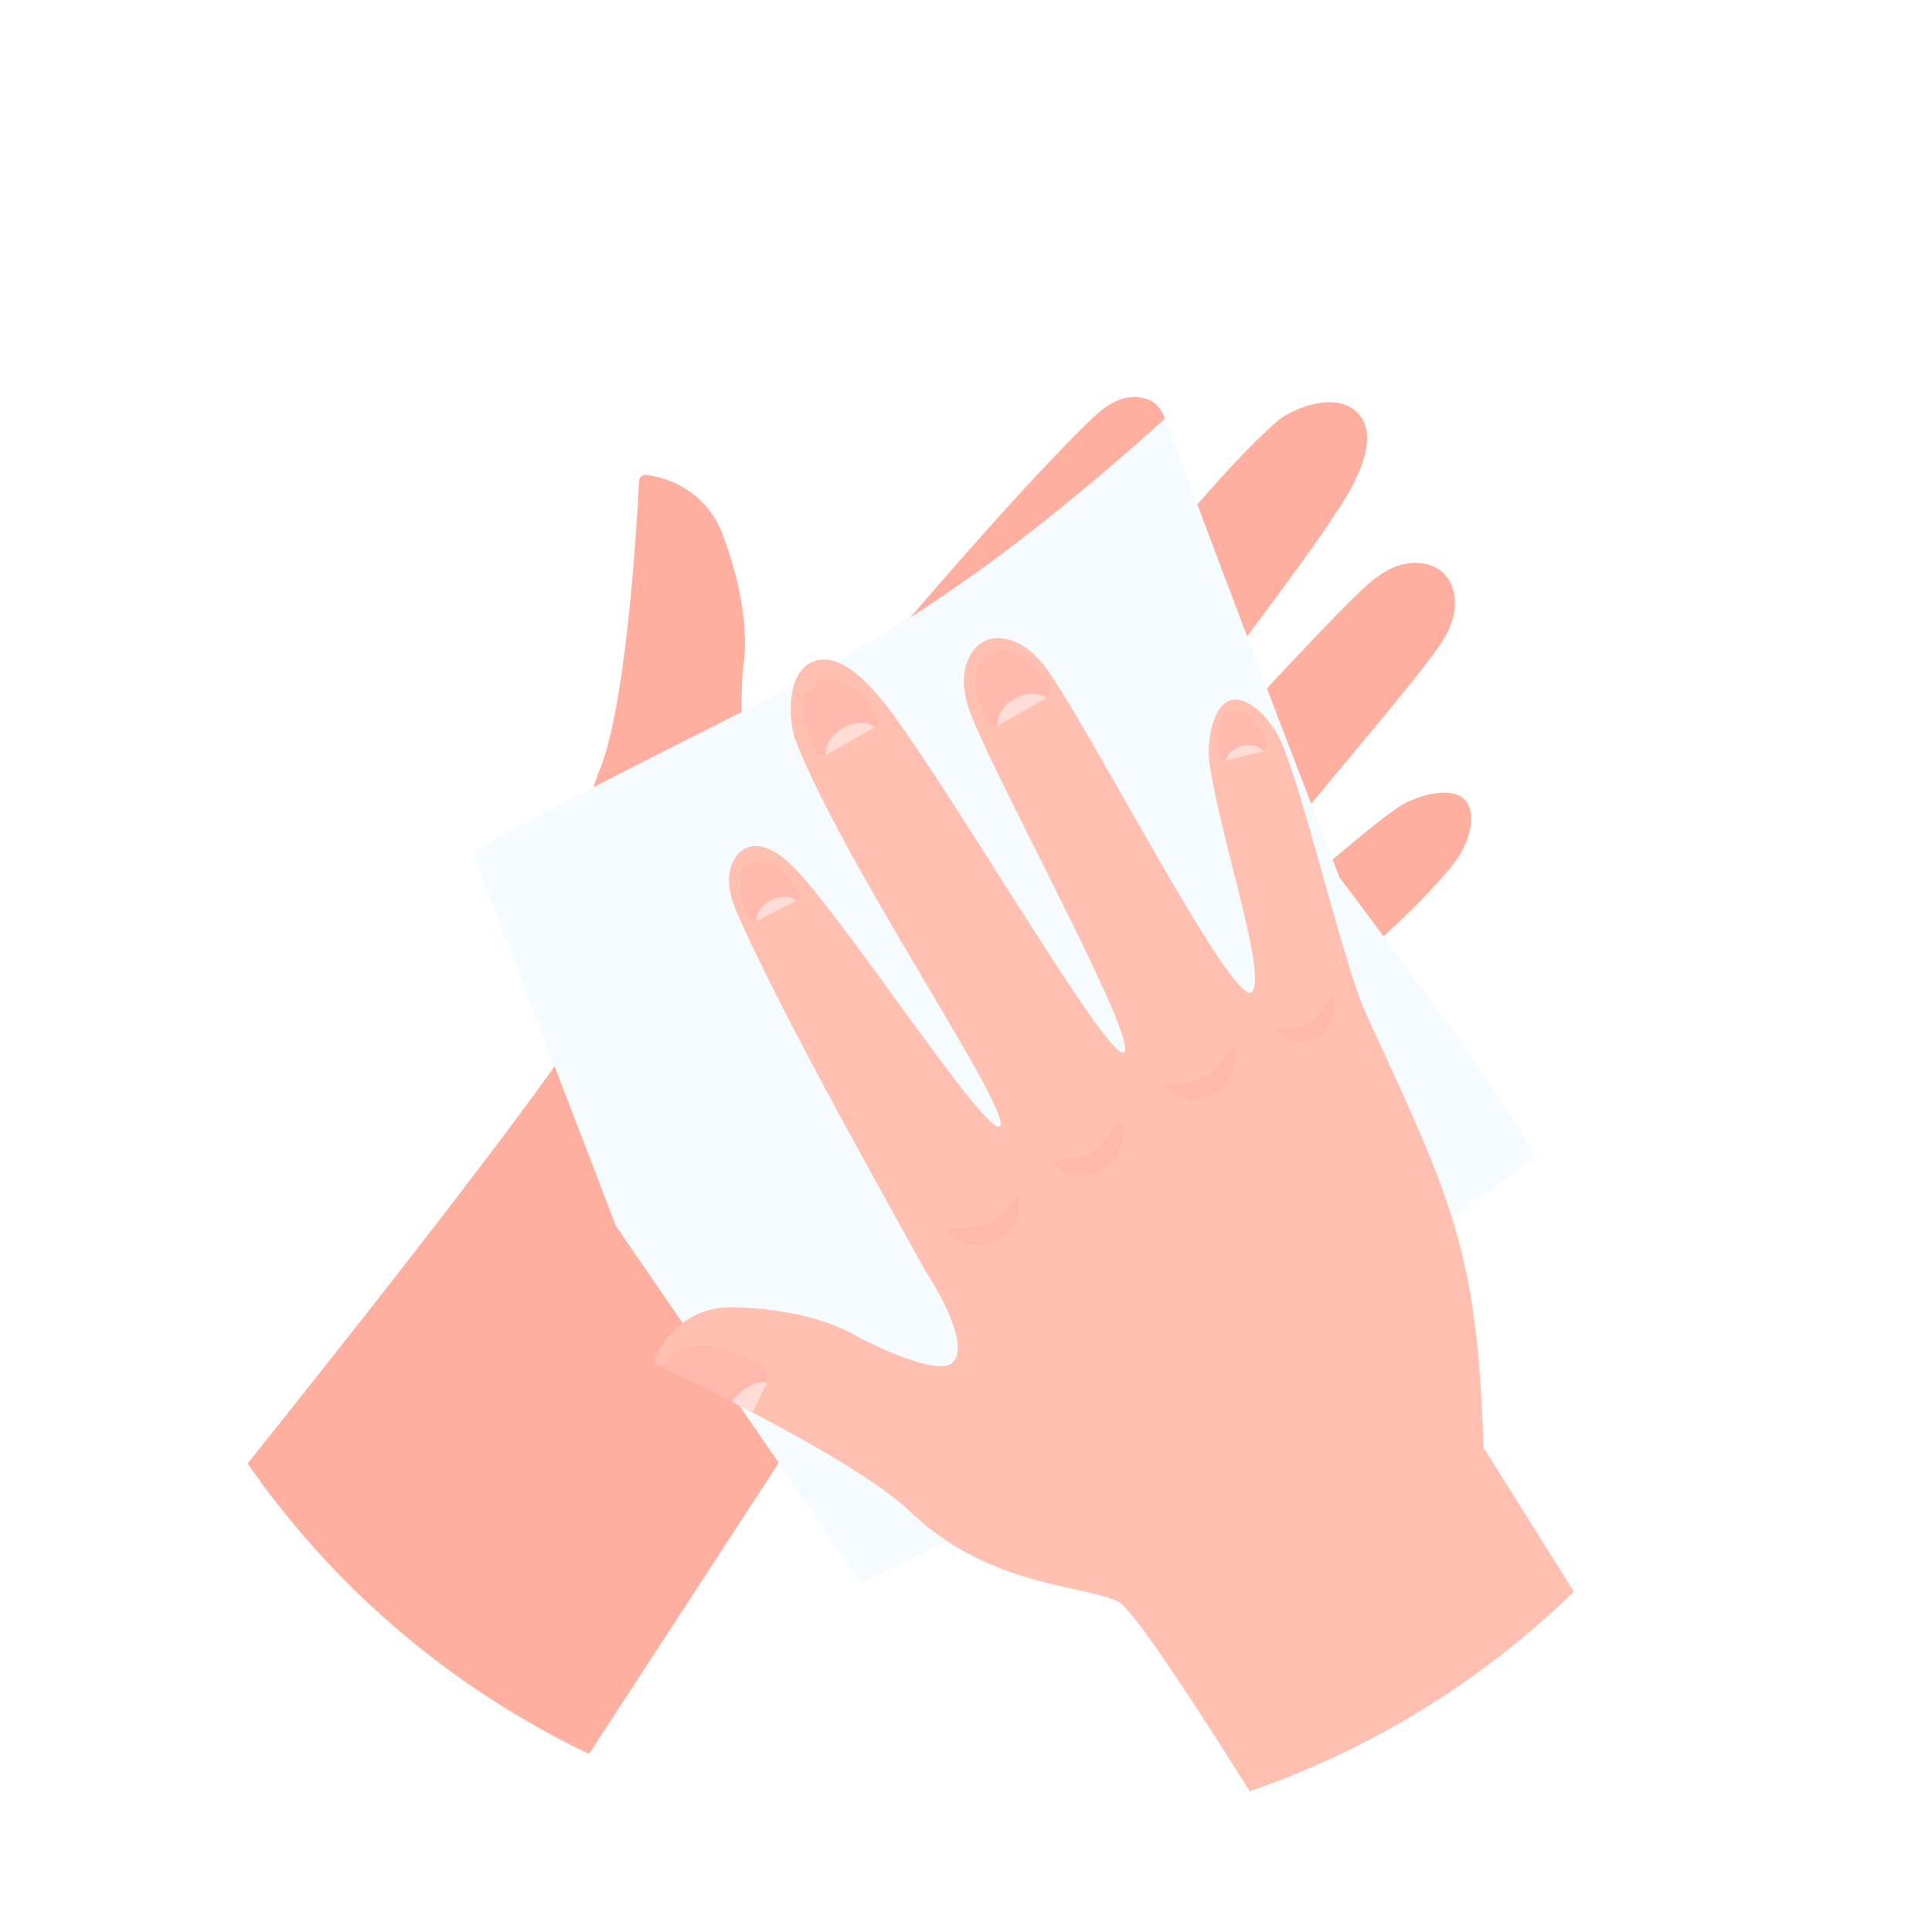 <svg xmlns="http://www.w3.org/2000/svg" xmlns:xlink="http://www.w3.org/1999/xlink" width="800" height="800" viewBox="0 0 800 800"><rect x="0" y="0" width="800" height="800" fill="#333333" stroke="none"/><defs><clipPath id="a"><circle cx="361.538" cy="361.538" r="361.538" fill="none"/></clipPath><clipPath id="c"><rect width="800" height="800"/></clipPath></defs><g id="b" clip-path="url(#c)"><rect width="800" height="800" fill="#fff"/><g transform="translate(261.784 313.042)"><g transform="translate(-223.718 -274.636)"><g clip-path="url(#a)"><g transform="translate(7.226 126.011)"><path d="M302.149,1009.257,153.7,883.129S354.388,636.184,355.244,619.284c.856-16.916-14.96-53.633,1.621-94.921,6.063-15.123,10.047-44.025,12.565-69.9.367-3.667.676-7.244.986-10.723,1.491-17.454,2.282-32.243,2.575-38.363v-.057a2.842,2.842,0,0,1,3.219-2.7c7.056,1,24.274,5.41,31.534,24.926,9.24,24.828,10.218,43.431,8.344,54.822,0,0-3.259,35.836,5.329,40.139,11.269,5.606,31.225-22.661,31.225-22.661,35.845-41.924,74.794-87.783,104.967-117.63,4.164-4.123,8.482-8.352,13.925-10.528s12.353-1.793,16.346,2.493c5.835,6.241,2.7,16.3-1.034,23.989C572.488,427.659,513.7,508.572,520.713,511.4c7.9,3.023,75.56-95.214,116.725-131.1,5.386-4.677,22.995-12.329,32.26-4.188,13.054,11.457-4.041,36.187-9.574,44.515-26.743,40.22-96.811,126.381-91.066,131.107,5.818,4.783,69.913-68.7,99.467-97.829,5.166-5.1,10.536-10.324,17.25-13.1,6.731-2.754,15.229-2.5,20.428,2.575,4.84,4.734,5.639,12.483,3.724,18.961-1.907,6.5-6.095,12.06-10.185,17.454C675.206,512.174,604.169,590.814,613,595.344c8.474,4.327,48.727-37.368,74.28-54.977,7.358-5.076,23.313-9.6,28.454-2.314,4.025,5.7,1.255,17.177-5.484,25.691-13.836,17.478-34.679,34.688-50.487,50.39C602.352,671.116,549.509,718.63,473.5,746.285Z" transform="translate(-153.702 -370.398)" fill="#ffaf9f"/><g transform="translate(239.228 164.714)" opacity="0.6" style="mix-blend-mode:multiply;isolation:isolate"><path d="M212.833,391.189a199.3,199.3,0,0,1,3.683,68.911c-3.479,27.672-29.473,77.58-29.473,77.58s36.089-43.21,43.749-71.061C241.6,427.286,212.833,391.189,212.833,391.189Z" transform="translate(-154.596 -386.487)" fill="#ffb1a7"/><path d="M191.222,390.612s50.7,38.982,66.719,56.794S299,499.955,299,499.955s-57.193-48.328-68.129-61.692C216.409,420.6,191.222,390.612,191.222,390.612Z" transform="translate(-124.723 -390.612)" fill="#ffb1a7"/><path d="M269.279,447.034s-35.755,1.491-55.23-9.884c-22.025-12.866-30.988-25.219-30.988-25.219s13.355,29.758,37.988,37.922C249.014,459.126,269.279,447.034,269.279,447.034Z" transform="translate(-183.061 -238.216)" fill="#ffb1a7"/></g><path d="M333.024,853.458C427.8,812.724,612.407,677.974,612.081,677.3c-12.2-25.1-80.865-115.74-80.865-115.74s-43.423-112.064-72.088-190.077C342.467,475.96,303.086,478.592,172.15,551.047l59.475,154.925Z" transform="translate(-21.829 -362.654)" fill="#f5fbff"/><g transform="translate(225.953 99.832)"><path d="M657.493,929.883l-133.487,89.322S388.279,788.737,373.123,781.558c-15.189-7.187-53.429-6.095-86.129-37.3-11.986-11.432-37.165-26.083-60.021-38.216-3.235-1.719-6.4-3.365-9.485-4.962-15.482-7.986-28.739-14.309-34.231-16.891l-.057-.025a3.1,3.1,0,0,1-1.491-4.058c3.023-6.282,12.214-20.876,32.2-20.379,25.423.635,42.689,6.722,52.524,12.785,0,0,31.722,16.582,38.216,10.1,8.507-8.515-11.31-38.021-11.31-38.021-27.509-49.64-57.674-103.7-75.861-143.436-2.51-5.484-5.076-11.163-5.427-17.119s2.07-12.337,7.171-14.5c7.448-3.154,15.694,3.6,21.577,10.022,22.6,24.674,78.811,110.671,83.488,105.114,5.125-6.315-64.226-107.225-84.621-159.619-2.656-6.853-4.359-26.36,5.842-32.039,14.374-8,31.811,17.454,37.751,25.822,28.682,40.4,86.291,139.044,92.321,135.393,6.119-3.683-41.712-91.905-59.434-130.789-3.1-6.8-6.266-13.836-6.788-21.227-.5-7.382,2.282-15.319,8.474-18.317,5.777-2.779,13.078-.611,18.423,3.642,5.362,4.245,9.175,10.292,12.866,16.191,22.2,35.364,72.651,132.077,79.439,125.445,6.486-6.372-12.712-62.669-17.486-94.2-1.377-9.077,1.222-25.651,9.6-26.8,6.551-.9,15.327,7.122,19.923,17.291,9.444,20.892,25.871,92.353,35.454,113.2,34.777,75.682,45.973,96.933,48.409,179.117Z" transform="translate(-181.432 -382.649)" fill="#ffc0b1"/><g transform="translate(120.687 148.089)" opacity="0.5" style="mix-blend-mode:multiply;isolation:isolate"><path d="M196.267,425.035c-.627-.847,11.44.733,17.218-2.07.277-.13.505-.236.864-.407,5.3-2.567,11.286-12.548,11.538-11.555.725,2.909.758,6.845-.212,9.24a16.462,16.462,0,0,1-8.368,9.322l-.831.4a17.614,17.614,0,0,1-13.046.782A16.735,16.735,0,0,1,196.267,425.035Z" transform="translate(-196.243 -328.553)" fill="#ffb1a7"/><path d="M201.642,424.11c-.693-.79,11.391-.359,16.867-3.716.269-.163.489-.285.823-.489,5.036-3.088,10.112-13.648,10.446-12.679.97,2.844,1.336,6.788.57,9.281a16.751,16.751,0,0,1-7.489,10.136l-.79.473a17.42,17.42,0,0,1-12.85,2.037A16.411,16.411,0,0,1,201.642,424.11Z" transform="translate(-157.854 -355.504)" fill="#ffb1a7"/><path d="M207.374,420.274c-.693-.782,11.391-.359,16.867-3.716.269-.163.489-.285.823-.489,5.036-3.08,10.112-13.649,10.446-12.671.97,2.836,1.336,6.78.57,9.273a16.729,16.729,0,0,1-7.488,10.137l-.79.481a17.454,17.454,0,0,1-12.85,2.029A16.408,16.408,0,0,1,207.374,420.274Z" transform="translate(-116.879 -382.869)" fill="#ffb1a7"/><path d="M212.975,415.177c-.595-.668,9.64-.31,14.276-3.153.228-.131.416-.236.7-.416,4.262-2.608,8.556-11.554,8.841-10.732a14.538,14.538,0,0,1,.489,7.855,14.14,14.14,0,0,1-6.348,8.58l-.668.408a14.714,14.714,0,0,1-10.878,1.719A13.822,13.822,0,0,1,212.975,415.177Z" transform="translate(-76.817 -400.823)" fill="#ffb1a7"/></g><g transform="translate(61.416 17.261)"><path d="M219.6,400.048a3.055,3.055,0,0,1-.937,4.262l-.073.041-20.249,11.538h0a2.947,2.947,0,0,1-4.042-1.41c-4.156-8.278-9.745-22.522.4-28.177C204.271,380.964,213.788,390.531,219.6,400.048Z" transform="translate(-188.969 -384.768)" fill="#ffb1a7" opacity="0.4" style="mix-blend-mode:multiply;isolation:isolate"/><path d="M210.41,388.712,190.161,400.25c-.456-3.944,2.355-8.58,7.195-11.285C202.115,386.317,207.363,386.341,210.41,388.712Z" transform="translate(-180.791 -369.13)" fill="#fff" opacity="0.5"/></g><g transform="translate(1.834 293.061)"><path d="M226.343,433.535l-.065.114-6.144,12.532c-2.819-1.5-5.639-2.877-8.32-4.27-13.51-6.967-25.366-12.484-30.157-14.74,8.939-13.779,28.022-8.621,42.583-.53A5.263,5.263,0,0,1,226.343,433.535Z" transform="translate(-181.657 -418.615)" fill="#ffb1a7" opacity="0.4" style="mix-blend-mode:multiply;isolation:isolate"/><path d="M199.986,420.519l-6.152,12.548c-2.82-1.5-5.81-2.991-8.5-4.384C189.491,422.979,195.064,419.956,199.986,420.519Z" transform="translate(-155.365 -405.485)" fill="#fff" opacity="0.5"/></g><g transform="translate(132.475 5.172)"><path d="M228.322,398.57a3.061,3.061,0,0,1-.937,4.261l-.082.041L207.055,414.4h0a2.946,2.946,0,0,1-4.042-1.4c-4.156-8.279-9.737-22.53.408-28.185C212.987,379.485,222.5,389.044,228.322,398.57Z" transform="translate(-197.69 -383.284)" fill="#ffb1a7" opacity="0.4" style="mix-blend-mode:multiply;isolation:isolate"/><path d="M219.13,387.229l-20.249,11.53c-.456-3.944,2.363-8.58,7.2-11.278C210.835,384.834,216.082,384.858,219.13,387.229Z" transform="translate(-189.516 -367.642)" fill="#fff" opacity="0.5"/></g><g transform="translate(232.975 30.15)"><path d="M230.578,400.434a2.081,2.081,0,0,1-1.394,2.656l-.065.016-15.678,3.805h0a2.089,2.089,0,0,1-2.461-1.7c-1.312-6.282-2.51-16.8,5.329-18.627C223.692,384.862,228.378,393.011,230.578,400.434Z" transform="translate(-210.023 -386.349)" fill="#ffb1a7" opacity="0.4" style="mix-blend-mode:multiply;isolation:isolate"/><path d="M226.121,390.7l-15.678,3.805c.4-2.705,3.129-5.247,6.861-6.119C220.979,387.533,224.5,388.543,226.121,390.7Z" transform="translate(-207.025 -373.945)" fill="#fff" opacity="0.5"/></g><g transform="translate(35.183 92.44)"><path d="M210.124,406.877a2.414,2.414,0,0,1-.9,3.349l-.065.032L192.6,418.643h0a2.371,2.371,0,0,1-3.186-1.272c-3.031-6.731-7.008-18.26,1.287-22.367C198.529,391.134,205.805,399.095,210.124,406.877Z" transform="translate(-185.75 -393.994)" fill="#ffb1a7" opacity="0.4" style="mix-blend-mode:multiply;isolation:isolate"/><path d="M203.17,397.417,186.6,405.8c-.236-3.145,2.176-6.722,6.136-8.686C196.626,395.193,200.815,395.421,203.17,397.417Z" transform="translate(-179.757 -381.154)" fill="#fff" opacity="0.5"/></g></g></g></g></g></g></g></svg>